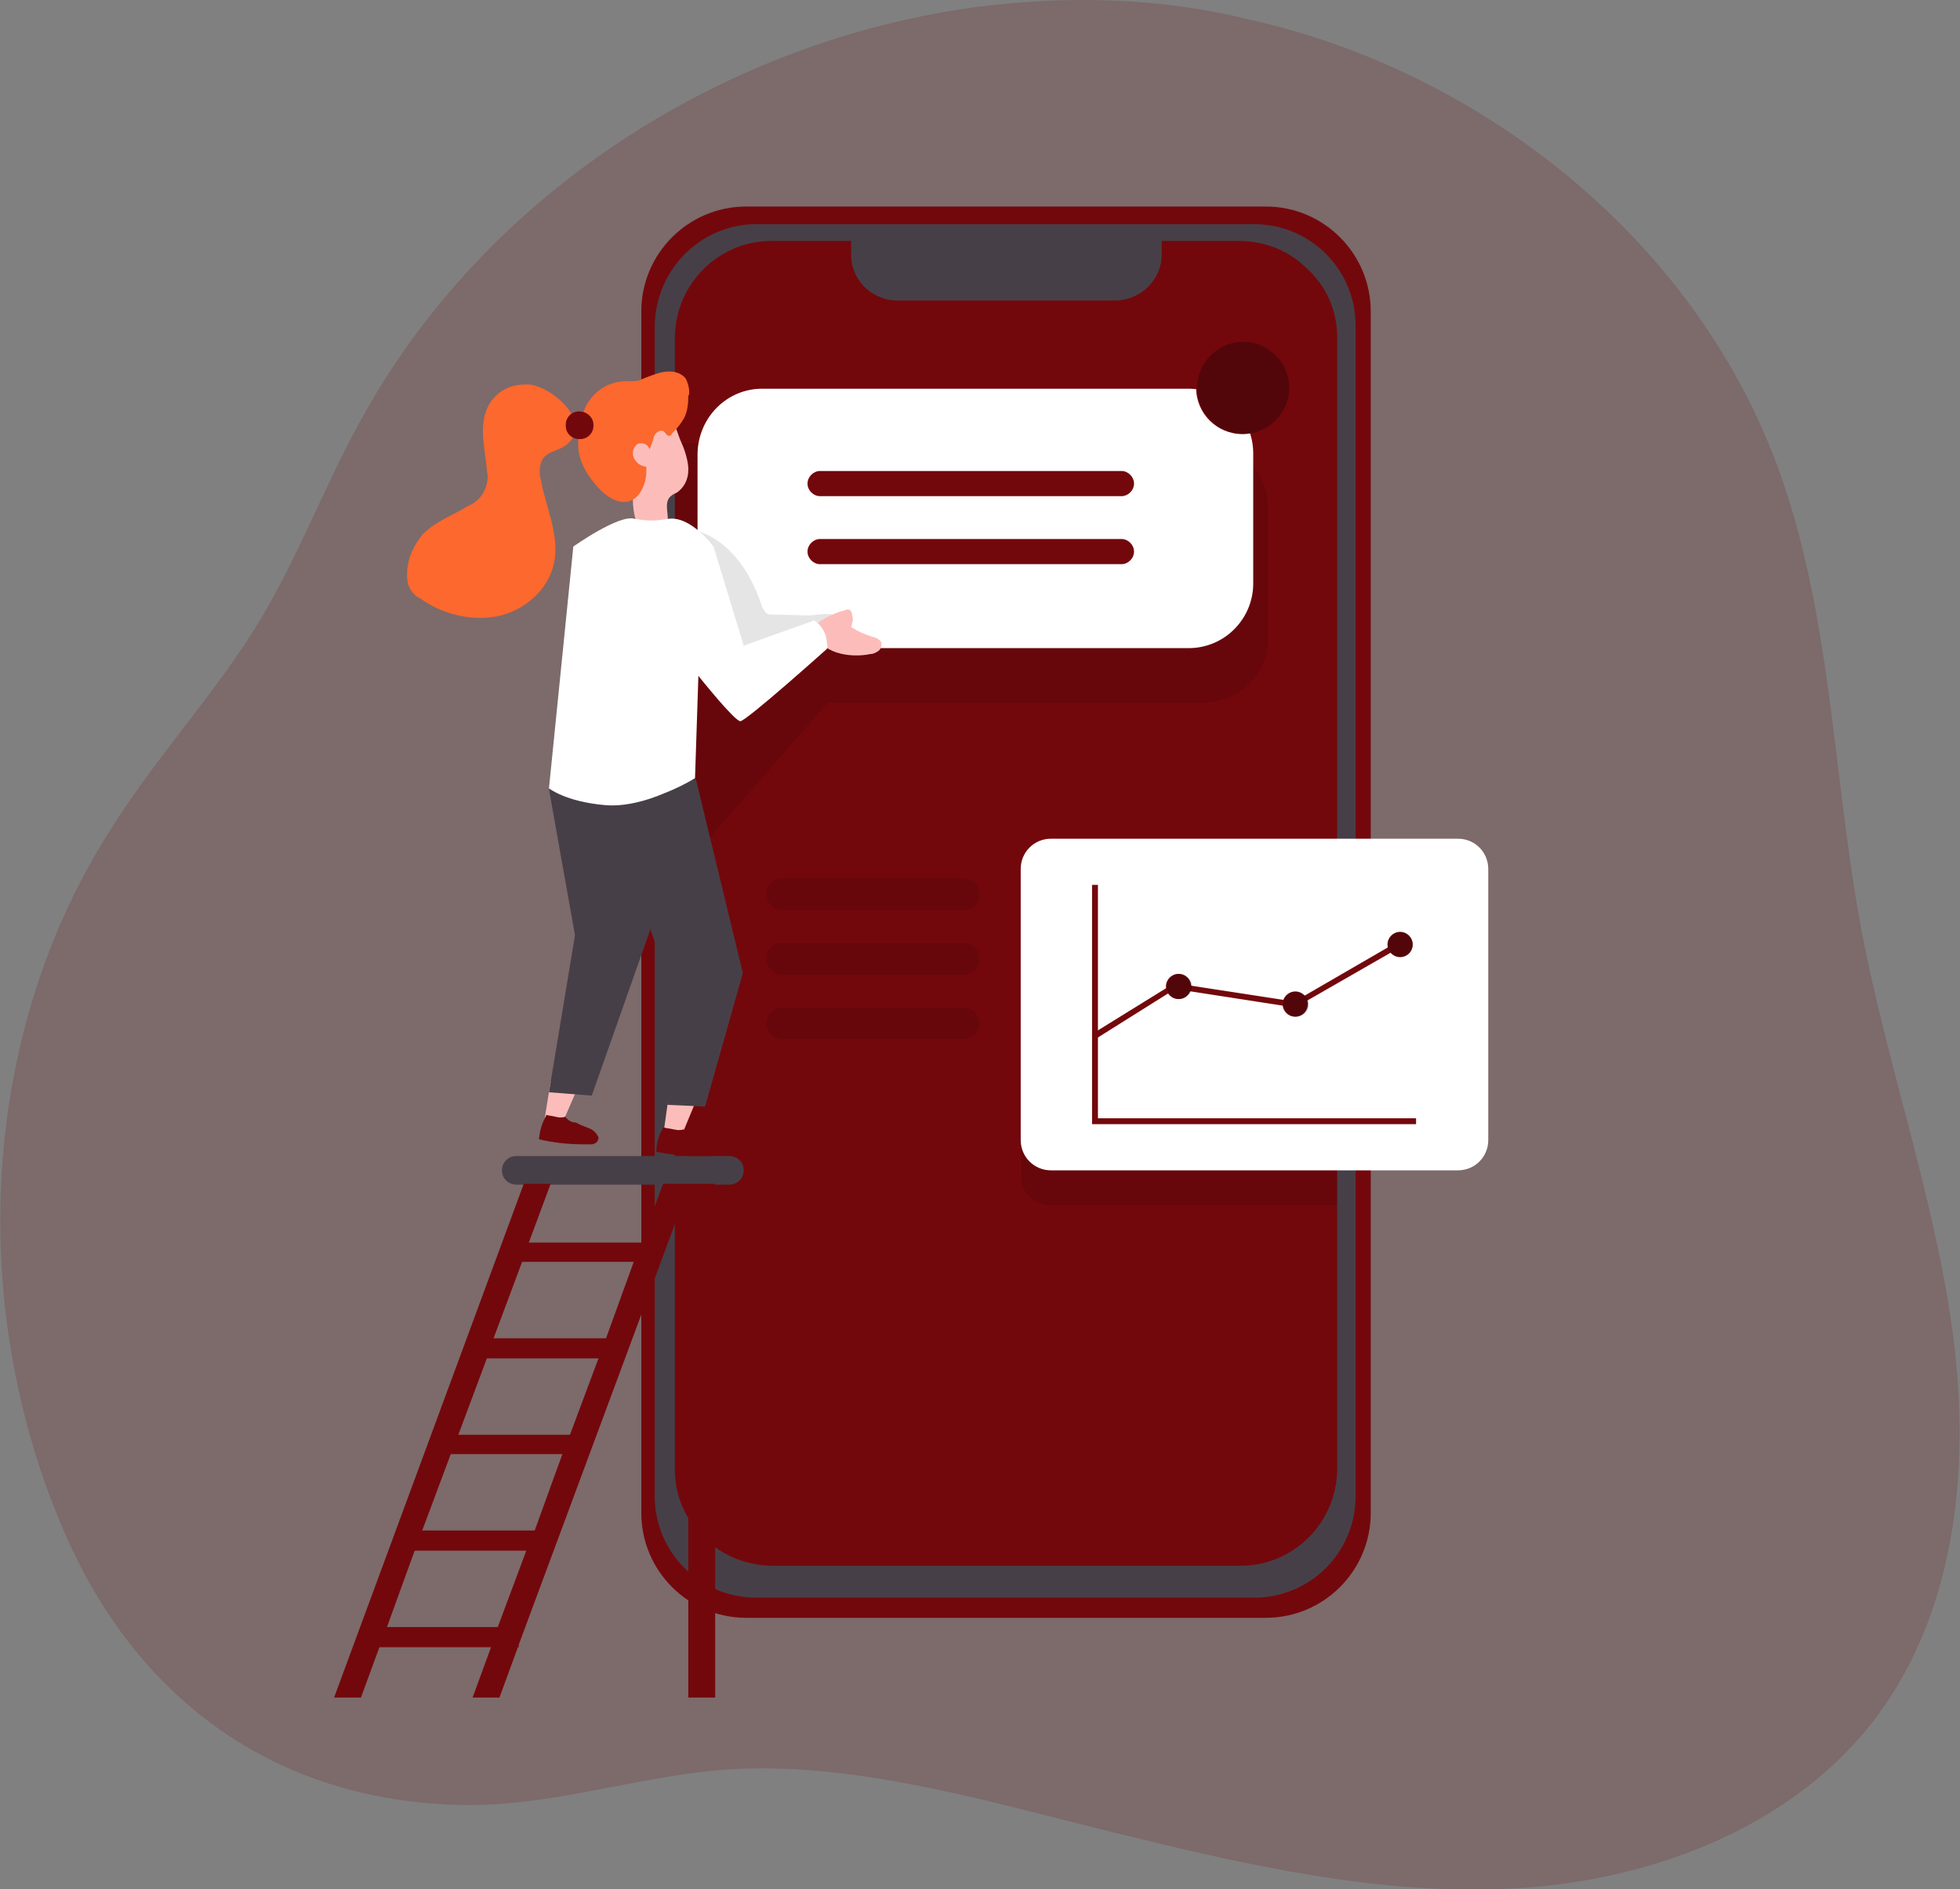 <?xml version="1.0" encoding="utf-8"?>
<!-- Generator: Adobe Illustrator 25.2.3, SVG Export Plug-In . SVG Version: 6.00 Build 0)  -->
<svg version="1.1" id="Camada_1"
	 xmlns="http://www.w3.org/2000/svg" xmlns:xlink="http://www.w3.org/1999/xlink" x="0px" y="0px" viewBox="0 0 233.5 225"
	 style="enable-background:new 0 0 233.5 225;" xml:space="preserve">
<rect x="0" y="0" width="233.5" height="225" fill="#808080" stroke="none"/>
<style type="text/css">
	.st0{fill:#73080C;fill-opacity:0.18;}
	.st1{fill:#73080C;}
	.st2{fill:#473F47;}
	.st3{fill:#020202;fill-opacity:0.102;}
	.st4{fill:#FCBDBA;}
	.st5{fill:#FFFFFF;}
	.st6{fill:#020202;fill-opacity:0.278;}
	.st7{fill:#FC682D;}
	.st8{fill:url(#SVGID_1_);}
</style>
<g id="Camada_x0020_1">
	<path class="st0" d="M116.6,0.8c-30.4,4-59,22.4-73.7,49.4C38.6,58,35.5,66.4,30.9,74C25.8,82.4,19,89.7,13.7,98
		C-2.6,122.8-4,155.9,7.8,182.8c8.9,20.3,25.9,32.1,48.1,32.2c10.9,0,21.2-3.8,31.9-4.3c14.8-0.7,30.4,4,44.6,7.5
		c15.9,3.9,32.1,7.7,48.5,6.7c16.3-1,33.1-7.5,42.8-20.6c9.6-13,11.1-30.5,8.8-46.5c-2.3-16-7.8-31.4-10.8-47.3
		c-3.4-18.4-3.5-37.6-10-55.1c-10-26.9-35.1-46.9-63-53.1C142.2,0.7,135.6,0,129,0C124.8,0,120.6,0.3,116.6,0.8L116.6,0.8L116.6,0.8
		z"/>
	<path class="st1" d="M163.3,37.1v143.1c0,6.9-5.6,12.5-12.5,12.5l-61.9,0c-6.9,0-12.5-5.6-12.5-12.5l0-143.1c0,0,0,0,0,0
		c0-6.9,5.6-12.5,12.5-12.5h61.9C157.7,24.6,163.3,30.2,163.3,37.1C163.3,37.1,163.3,37.1,163.3,37.1L163.3,37.1z"/>
	<path class="st2" d="M90.1,26.7h59.3c6.7,0,12.1,5.4,12.1,12.1l0,139.4c0,6.7-5.4,12.1-12.1,12.1l-59.3,0
		c-6.7,0-12.1-5.4-12.1-12.1l0-139.4C78.1,32.1,83.5,26.7,90.1,26.7L90.1,26.7z"/>
	<path class="st1" d="M159.3,40.1v135c-0.1,6.3-5.2,11.4-11.5,11.4c0,0-0.1,0-0.1,0l-55.6,0c0,0,0,0,0,0c-2,0-4-0.5-5.8-1.5
		c-3.6-2-5.9-5.8-5.9-9.9l0-135c0.1-6.3,5.2-11.4,11.5-11.4c0,0,0.1,0,0.1,0l9.4,0v1.7c0,2.2,1.4,4.2,3.5,5c0.7,0.3,1.4,0.4,2.1,0.4
		l25.8,0c0,0,0,0,0,0c3.1,0,5.6-2.5,5.6-5.5v-1.6h9.1c0,0,0,0,0.1,0c3,0,5.9,1.1,8,3.2C158,34,159.3,37,159.3,40.1L159.3,40.1z"/>
	<path class="st3" d="M159.3,104.2v39.4h-34.1c0,0,0,0,0,0c-2,0-3.6-1.6-3.6-3.6c0,0,0,0,0,0l0,0v-32.3c0,0,0,0,0,0
		c0-2,1.6-3.6,3.6-3.6l0,0L159.3,104.2z"/>
	<path class="st2" d="M61.5,137.7h25.4c0.9,0,1.7,0.7,1.7,1.7l0,0c0,0.9-0.7,1.7-1.7,1.7l-25.4,0c-0.9,0-1.7-0.7-1.7-1.7l0,0
		C59.8,138.4,60.6,137.7,61.5,137.7L61.5,137.7L61.5,137.7z"/>
	<path class="st4" d="M65.6,128.8l-0.8,5l2.1,0.2l2.3-5.3L65.6,128.8L65.6,128.8z"/>
	<path class="st1" d="M67.6,133.3c-0.1-0.1-0.2-0.2-0.3-0.3c-0.1,0.1-0.3,0.1-0.5,0.1c-0.1,0-0.2,0-0.2,0l-1-0.2
		c-0.2,0-0.4-0.1-0.5-0.1c0,0,0,0,0,0c0,0,0,0,0,0l0,0l-0.2,0.4c-0.4,0.8-0.6,1.6-0.7,2.5c1.7,0.4,3.5,0.6,5.2,0.6
		c0.3,0,0.6,0,0.9,0c0,0,0.1,0,0.1,0c0.3,0,0.6-0.1,0.8-0.4c0-0.1,0.1-0.2,0.1-0.3c0-0.1,0-0.2-0.1-0.3c-0.2-0.4-0.5-0.7-1-0.9
		c-0.5-0.2-1.1-0.4-1.6-0.7C68.1,133.7,67.8,133.5,67.6,133.3L67.6,133.3L67.6,133.3z"/>
	<path class="st4" d="M79.7,130.3l-0.7,5l2.1,0.2l2.2-5.3L79.7,130.3z"/>
	<path class="st3" d="M151.1,60.5V76c0,4.2-3.4,7.7-7.7,7.7H98.6l-18.2,20.9V52.8h63.1c0,0,0,0,0,0
		C147.7,52.8,151.1,56.3,151.1,60.5L151.1,60.5z"/>
	<path class="st5" d="M90.8,46.3h50.8c4.2,0,7.7,3.4,7.7,7.7l0,15.5c0,4.2-3.4,7.7-7.7,7.7l-50.8,0c-4.2,0-7.7-3.4-7.7-7.7l0-15.5
		C83.2,49.7,86.6,46.3,90.8,46.3L90.8,46.3z"/>
	<path class="st3" d="M92.1,73.2c0,0-0.1,0-0.1,0c-0.2,0-0.4,0-0.6-0.1c-0.4-0.3-0.6-0.7-0.7-1.1c-1.3-3.9-3.8-7.6-7.7-8.8
		c-1,4.1-0.9,8.4-0.9,12.7c0,1.1,0.1,2.4,1,3.1c0.5,0.3,1.2,0.5,1.8,0.5c0.1,0,0.1,0,0.2,0c0.3,0,0.6,0,1,0c4.1,0,8.1-0.9,11.7-2.7
		c1.2-0.6,3.6-2.9,1.4-3.6c-0.7-0.2-2.2,0.1-2.9,0.1L92.1,73.2L92.1,73.2z"/>
	<circle class="st1" cx="148" cy="46.2" r="5.5"/>
	<path class="st6" d="M153.6,46.2c0-3-2.5-5.5-5.5-5.5c-3,0-5.5,2.5-5.5,5.5c0,3,2.5,5.5,5.5,5.5C151.1,51.7,153.6,49.2,153.6,46.2z
		"/>
	<path class="st1" d="M97.7,56.1h35.9c0.8,0,1.5,0.7,1.5,1.5h0c0,0.8-0.7,1.5-1.5,1.5H97.7c-0.8,0-1.5-0.7-1.5-1.5h0
		C96.2,56.8,96.9,56.1,97.7,56.1L97.7,56.1z"/>
	<path class="st1" d="M97.7,64.2h35.9c0.8,0,1.5,0.7,1.5,1.5l0,0c0,0.8-0.7,1.5-1.5,1.5l-35.9,0c-0.8,0-1.5-0.7-1.5-1.5l0,0
		C96.2,64.9,96.9,64.2,97.7,64.2L97.7,64.2z"/>
	<path class="st2" d="M65.4,94l3.1,17.4l-3.1,18.7l5.1,0.4l7.4-21l-2.5-16.7L65.4,94L65.4,94z"/>
	<path class="st2" d="M82.9,92.8l5.6,23.1L84,131.8l-4.5-0.2l0.6-13.6L72.2,96L82.9,92.8z"/>
	<path class="st4" d="M98.4,73.6c0.7-0.4,1.4-0.7,2.2-0.9c0.1,0,0.2-0.1,0.3-0.1c0.1,0,0.3,0,0.4,0.1c0.1,0.1,0.2,0.3,0.2,0.4
		c0,0.2,0.1,0.4,0.1,0.6c0,0.3-0.1,0.6-0.2,1c0.8,0.5,1.7,0.9,2.7,1.2c0.4,0.1,0.7,0.3,0.9,0.6c0,0.1,0,0.2,0,0.3
		c0,0.3-0.1,0.5-0.3,0.7c-0.3,0.2-0.6,0.4-1,0.4c-2.3,0.5-6.1,0-6.6-2.8c-0.1-0.6,0.1-0.7,0.6-1.1C97.9,73.9,98.2,73.7,98.4,73.6z"
		/>
	<path class="st4" d="M81,52.3c0.5,1.1,0.9,2.2,1,3.4c0,0.1,0,0.2,0,0.3c0,1.1-0.5,2.1-1.4,2.7c-0.3,0.1-0.6,0.3-0.8,0.5
		c-0.8,0.9,0.1,2.4-0.4,3.6c-0.3,0.6-0.9,0.9-1.5,0.9c-0.2,0-0.4,0-0.6-0.1c-0.8-0.3-1.3-1-1.6-1.8c-0.2-0.7-0.3-1.5-0.3-2.2
		c0-0.1,0-0.2,0-0.3l-0.1-5c0-0.2,0-0.5,0-0.7c0-0.9,0.2-1.8,0.5-2.6c0.6-1,1.7-1.6,2.8-1.6c0.1,0,0.1,0,0.2,0
		C80.2,49.4,80.6,51.3,81,52.3L81,52.3z"/>
	<path class="st5" d="M98.5,77.3c0,0-9.6,8.6-10.3,8.6c-0.7,0-5-5.4-5-5.4l-0.4,12.2c-1.2,0.7-2.4,1.3-3.7,1.8
		c-2.1,0.9-4.7,1.6-7,1.4c-4.7-0.4-6.7-2-6.7-2l2.9-28.8c0,0,5.5-3.9,7.3-3.3c0.7,0.1,1.3,0.2,2,0.2c0.7,0,1.4-0.1,2-0.2
		c2.7-0.4,5.4,3.3,5.4,3.3l3.6,11.8l8.4-3c0.9,0.6,1.5,1.6,1.5,2.7C98.6,76.9,98.6,77.1,98.5,77.3L98.5,77.3L98.5,77.3z"/>
	<path class="st7" d="M82.1,46.9c0-0.1,0-0.2,0-0.3c0-0.5-0.2-1.1-0.4-1.5c-0.7-0.9-2-1-3.1-0.7c-0.7,0.2-1.5,0.5-2.2,0.8
		c-0.4,0.2-0.8,0.2-1.2,0.2c-0.1,0-0.3,0-0.4,0c0,0-0.1,0-0.1,0c-1.4,0-2.8,0.5-3.8,1.5c-1.5,1.4-1.8,3.4-2,5.4
		c-0.2,2.2,0.8,4,2.2,5.6c1.2,1.4,3.4,2.9,5,1c0.6-0.8,0.9-1.8,0.9-2.8c0-0.2,0-0.3,0-0.5c-0.8-0.1-1.4-0.6-1.6-1.4
		c0-0.1,0-0.2,0-0.3c0-0.4,0.2-0.7,0.5-1c0.2-0.1,0.3-0.1,0.5-0.1c0.4,0,0.7,0.2,0.9,0.5c0,0.1,0.1,0.2,0.1,0.2
		c0.2-0.5,0.4-1,0.5-1.5c0.2-0.5,0.8-0.9,1.2-0.6c0.2,0.2,0.4,0.6,0.7,0.5c0.1,0,0.2-0.1,0.2-0.2c0.6-0.6,1.1-1.2,1.5-1.9
		c0.4-0.8,0.5-1.7,0.5-2.6C82,47.1,82.1,47,82.1,46.9L82.1,46.9z"/>
	<path class="st7" d="M63.1,45.8c-0.2,0-0.4,0-0.6,0c-1.9,0-3.6,1-4.4,2.7c-1.1,2.3-0.3,5-0.1,7.5c0,0.2,0.1,0.5,0.1,0.7
		c0,1.6-0.9,3-2.4,3.6c-1.8,1.1-3.8,1.8-5.3,3.3c-1.1,1.3-1.8,2.8-1.9,4.5c0,0.2,0,0.3,0,0.5c0,0.6,0.1,1.1,0.4,1.6
		c0.3,0.5,0.7,0.9,1.2,1.1c2.1,1.5,4.6,2.3,7.2,2.3c0.7,0,1.4-0.1,2-0.2c3.2-0.7,6-3.1,6.7-6.3c0.7-3.4-1-6.7-1.6-10.1
		c-0.1-0.3-0.1-0.6-0.1-0.9c0-0.5,0.1-1,0.4-1.5c0.5-0.7,1.5-0.9,2.3-1.3C71.1,50.9,66.2,46.2,63.1,45.8L63.1,45.8z"/>
	<path class="st1" d="M69,49L69,49c0.9,0,1.7,0.7,1.7,1.6l0,0.1c0,0.9-0.7,1.6-1.6,1.6l-0.1,0c-0.9,0-1.6-0.7-1.6-1.6l0-0.1
		C67.4,49.7,68.1,49,69,49L69,49z"/>
	<path class="st1" d="M81.7,134.8c-0.1-0.1-0.2-0.2-0.3-0.3c-0.1,0.1-0.3,0.1-0.5,0.1c-0.1,0-0.2,0-0.2,0l-1.1-0.2
		c-0.2,0-0.4-0.1-0.5-0.1l-0.1,0l-0.2,0.4c-0.4,0.8-0.6,1.6-0.6,2.5c1.5,0.3,3.1,0.5,4.7,0.5c0.5,0,0.9,0,1.4,0c0,0,0.1,0,0.1,0
		c0.3,0,0.6-0.1,0.7-0.4c0-0.1,0.1-0.2,0.1-0.3c0-0.1,0-0.2-0.1-0.3c-0.2-0.4-0.6-0.7-1-0.8c-0.5-0.2-1.1-0.4-1.6-0.6
		C82.3,135.1,82,135,81.7,134.8L81.7,134.8L81.7,134.8z"/>
	<path class="st1" d="M82.2,141h-3.2l-2.6,7H63l2.6-7h-3.2l-22.6,61.2H43l2.2-6h13.3l-2.2,6h3.2l2.2-6h0.1v-0.3L82,141.5v60.7h3.2
		V141H82.2z M75.5,150.3l-3.3,9.1H58.8l3.4-9.1H75.5z M54.6,170.9l3.4-9.1h13.3l-3.4,9.1H54.6z M67,173.2l-3.3,9.1H50.3l3.4-9.1H67z
		 M46.1,193.8l3.3-9.1h13.3l-3.4,9.1H46.1z"/>
	
		<linearGradient id="SVGID_1_" gradientUnits="userSpaceOnUse" x1="22393.096" y1="-14227.561" x2="18808.471" y2="-16452.492" gradientTransform="matrix(2.834646e-02 0 0 -2.834646e-02 -418.369 -320.208)">
		<stop  offset="0" style="stop-color:#000000"/>
		<stop  offset="1.176470e-02" style="stop-color:#000000"/>
		<stop  offset="7.843140e-02" style="stop-color:#000000;stop-opacity:0.69"/>
		<stop  offset="0.212" style="stop-color:#000000;stop-opacity:0.322"/>
		<stop  offset="1" style="stop-color:#000000;stop-opacity:0"/>
	</linearGradient>
	<path class="st8" d="M82.2,141h-3.2l-2.6,7H63l2.6-7h-3.2l-22.6,61.2H43l2.2-6h13.3l-2.2,6h3.2l2.2-6h0.1v-0.3L82,141.5v60.7h3.2
		V141H82.2z M75.5,150.3l-3.3,9.1H58.8l3.4-9.1H75.5z M54.6,170.9l3.4-9.1h13.3l-3.4,9.1H54.6z M67,173.2l-3.3,9.1H50.3l3.4-9.1H67z
		 M46.1,193.8l3.3-9.1h13.3l-3.4,9.1H46.1z"/>
	<path class="st5" d="M125.2,99.9h48.5c2,0,3.6,1.6,3.6,3.6v32.3c0,2-1.6,3.6-3.6,3.6l-48.5,0c-2,0-3.6-1.6-3.6-3.6l0-32.3
		C121.6,101.5,123.2,99.9,125.2,99.9L125.2,99.9z"/>
	<path class="st3" d="M93.2,104.6h21.6c1.1,0,1.9,0.9,1.9,1.9l0,0c0,1.1-0.9,1.9-1.9,1.9l-21.6,0c-1.1,0-1.9-0.9-1.9-1.9l0,0
		C91.2,105.4,92.1,104.6,93.2,104.6L93.2,104.6z"/>
	<path class="st3" d="M93.2,112.3h21.6c1.1,0,1.9,0.9,1.9,1.9l0,0c0,1.1-0.9,1.9-1.9,1.9l-21.6,0c-1.1,0-1.9-0.9-1.9-1.9l0,0
		C91.2,113.1,92.1,112.3,93.2,112.3L93.2,112.3z"/>
	<path class="st3" d="M93.2,120h21.6c1.1,0,1.9,0.9,1.9,1.9l0,0c0,1.1-0.9,1.9-1.9,1.9l-21.6,0c-1.1,0-1.9-0.9-1.9-1.9l0,0
		C91.2,120.9,92.1,120,93.2,120L93.2,120z"/>
	<path class="st1" d="M168.7,133.9h-38.6v-28.5h0.7v27.8h37.9V133.9z"/>
	<path class="st1" d="M130.6,123.7l-0.4-0.6l9.7-6l14.3,2.2l12.6-7.3l0.4,0.6l-12.9,7.4l-0.1,0l-14.2-2.2L130.6,123.7z"/>
	<circle class="st1" cx="140.4" cy="117.5" r="1.5"/>
	<circle class="st1" cx="154.3" cy="119.6" r="1.5"/>
	<circle class="st1" cx="166.8" cy="112.5" r="1.5"/>
	<path class="st6" d="M142,117.5c0-0.8-0.7-1.5-1.5-1.5s-1.5,0.7-1.5,1.5s0.7,1.5,1.5,1.5S142,118.3,142,117.5z"/>
	<path class="st6" d="M155.9,119.6c0-0.8-0.7-1.5-1.5-1.5s-1.5,0.7-1.5,1.5s0.7,1.5,1.5,1.5S155.9,120.5,155.9,119.6z"/>
	<path class="st6" d="M168.3,112.5c0-0.8-0.7-1.5-1.5-1.5s-1.5,0.7-1.5,1.5s0.7,1.5,1.5,1.5S168.3,113.4,168.3,112.5z"/>
</g>
</svg>
